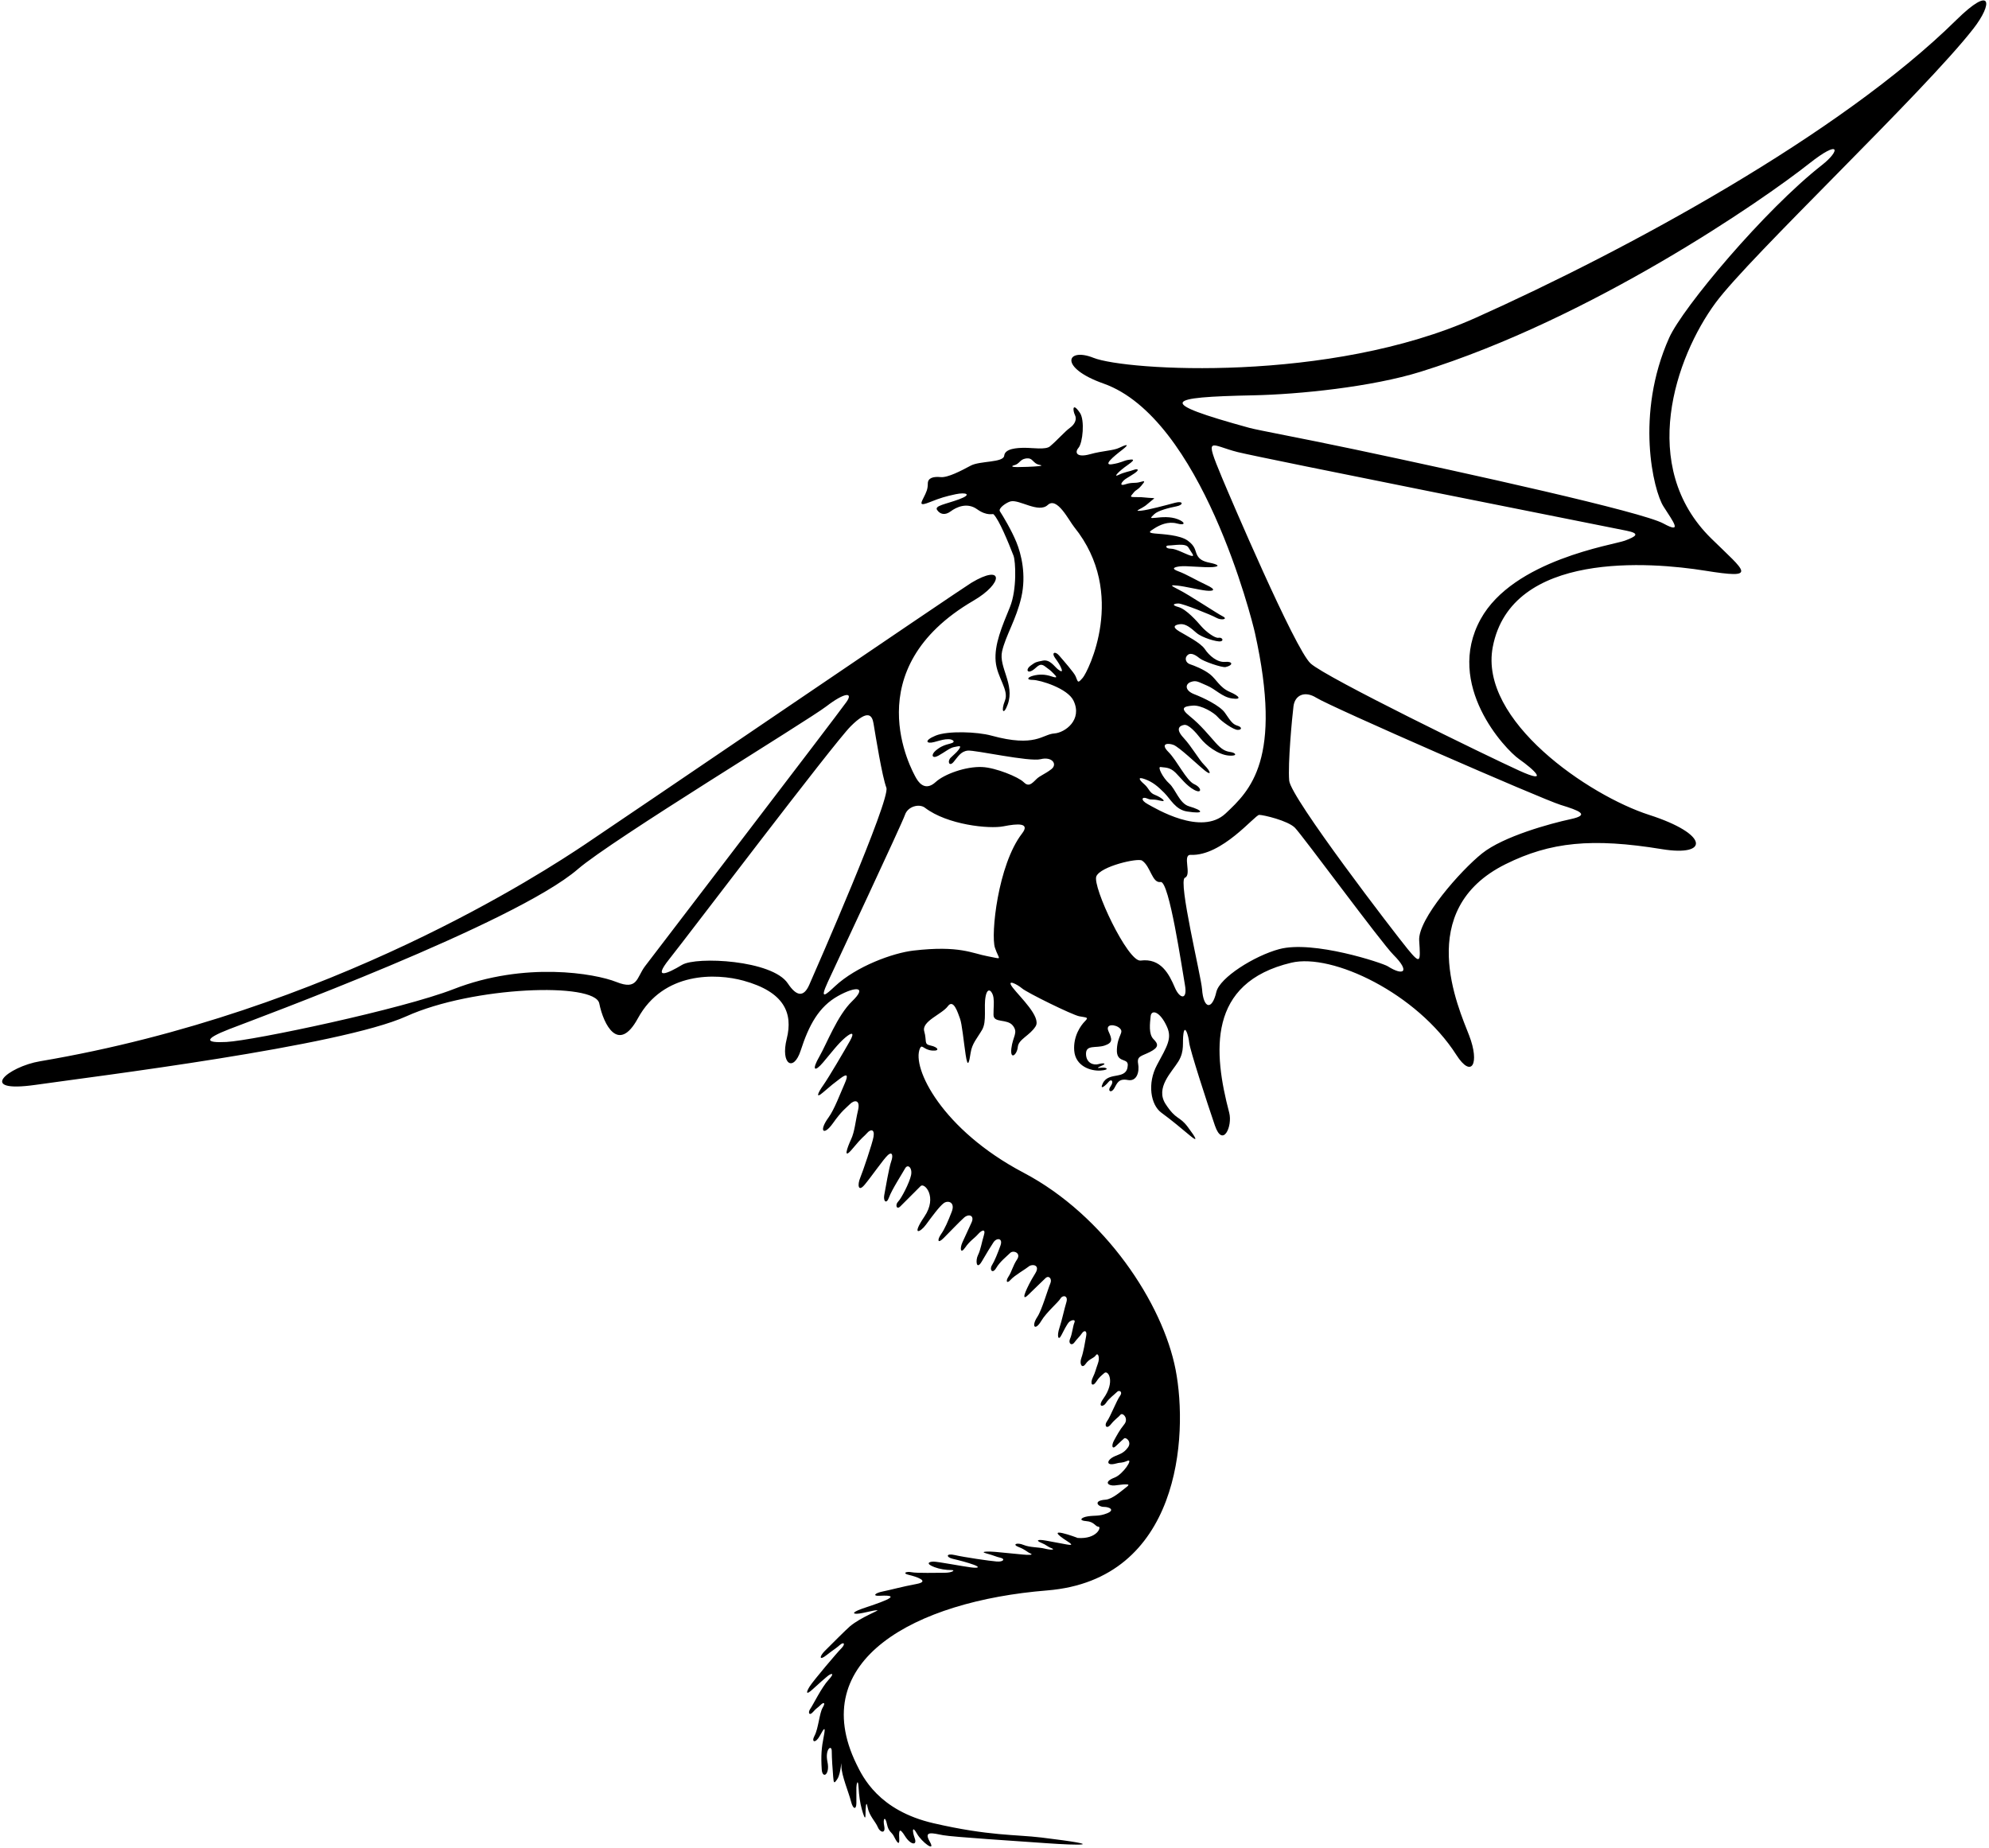 <?xml version="1.0" encoding="UTF-8"?>
<svg xmlns="http://www.w3.org/2000/svg" xmlns:xlink="http://www.w3.org/1999/xlink" width="538pt" height="500pt" viewBox="0 0 538 500" version="1.1">
<g id="surface1">
<path style=" stroke:none;fill-rule:nonzero;fill:rgb(0%,0%,0%);fill-opacity:1;" d="M 533.781 7.742 C 539.055 0.973 538.945 -4.23 529.145 5.422 C 497.613 36.473 439.953 67.688 399.133 85.98 C 359.633 103.68 304.473 100.277 295.777 96.797 C 288.461 93.871 286.238 99.426 298.48 103.754 C 325.004 113.125 338.664 167.695 339.438 171.176 C 347.062 205.48 338.086 213.867 331.516 220.051 C 324.949 226.23 312.586 218.699 310.461 217.539 C 308.336 216.379 308.914 215.414 310.266 215.992 C 311.617 216.574 311.426 215.992 313.742 216.574 C 316.062 217.152 313.938 215.605 312.391 215.027 C 310.848 214.449 310.848 213.289 309.492 212.129 C 308.141 210.969 307.562 210.004 309.688 210.777 C 311.812 211.551 313.164 212.711 314.902 214.449 C 316.641 216.188 317.926 219.023 321.086 219.52 C 326.012 220.289 325.434 219.23 321.617 218.117 C 319.031 217.367 317.992 213.48 316.254 211.938 C 314.516 210.391 312.973 207.301 313.938 207.492 C 314.902 207.688 316.352 207.395 317.992 209.039 C 319.465 210.512 320.891 212.516 323.016 213.676 C 325.141 214.836 325.141 213.094 323.016 212.129 C 320.891 211.164 318.379 205.754 316.062 203.438 C 313.742 201.117 315.867 200.926 317.414 201.504 C 318.961 202.086 323.984 206.914 325.914 208.461 C 327.848 210.004 327.461 208.652 325.723 206.914 C 324.242 205.438 322.438 202.086 320.117 199.57 C 317.801 197.062 319.152 196.289 320.312 196.094 C 321.473 195.902 323.402 198.027 324.754 199.766 C 326.109 201.504 329.441 204.211 332.484 204.402 C 334.922 204.559 334.223 203.629 332.867 203.438 C 331.516 203.242 330.551 202.855 328.812 200.926 C 327.074 198.992 324.754 196.094 321.859 193.777 C 318.961 191.461 320.312 191.07 322.629 190.879 C 324.949 190.688 328.426 192.812 329.391 193.969 C 330.359 195.129 333.641 197.445 334.801 197.445 C 335.961 197.445 336.008 196.676 334.656 196.289 C 333.305 195.902 332.676 194.742 331.324 192.812 C 329.973 190.879 325.527 188.754 323.016 187.789 C 320.504 186.82 320.504 185.086 322.051 184.504 C 323.598 183.926 324.176 184.504 326.492 185.469 C 328.812 186.438 330.551 188.562 333.258 188.945 C 335.961 189.336 335.332 188.32 332.629 187.16 C 329.922 186 329.004 183.73 327.266 182.379 C 325.527 181.027 323.016 180.062 321.859 179.676 C 320.699 179.289 320.312 177.938 321.277 177.164 C 322.242 176.391 323.598 177.355 324.562 178.129 C 325.527 178.902 330.555 180.664 331.516 180.445 C 333.641 179.965 333.496 178.855 331.371 179.047 C 329.246 179.238 327.074 177.355 325.914 175.617 C 324.754 173.879 320.891 171.945 318.961 170.789 C 317.027 169.629 317.609 169.051 319.152 168.855 C 320.699 168.664 322.051 169.82 323.598 171.176 C 325.141 172.527 329.199 173.688 330.164 173.492 C 331.129 173.301 330.551 172.336 329.586 172.527 C 328.617 172.719 326.109 170.789 324.949 169.438 C 323.789 168.086 320.891 164.801 318.766 164.219 C 316.641 163.641 317.609 163.254 318.766 163.254 C 319.926 163.254 327.652 166.344 329.004 167.117 C 330.359 167.891 332.289 167.504 330.742 166.73 C 329.199 165.961 321.664 160.938 318.961 159.582 C 316.254 158.23 316.641 158.23 318.574 158.426 C 320.504 158.617 324.367 159.582 326.301 159.777 C 328.234 159.969 329.199 159.582 326.301 158.23 C 323.402 156.879 320.891 155.332 318.766 154.562 C 316.641 153.789 317.609 153.402 319.152 153.207 C 320.879 152.992 325.723 153.594 328.039 153.402 C 330.359 153.207 329.199 152.629 327.266 152.242 C 325.336 151.855 324.367 151.277 323.789 150.117 C 323.211 148.957 323.402 147.801 321.277 146.254 C 319.152 144.707 314.516 144.516 312.391 144.32 C 310.266 144.129 311.016 143.73 312.199 142.969 C 313.695 142.004 315.957 140.961 318.379 141.617 C 320.699 142.246 320.699 141.277 318.574 140.457 C 316.559 139.68 314.324 139.879 312.586 140.07 C 310.848 140.266 311.234 140.07 312.199 139.105 C 313.164 138.141 316.234 137.352 318.188 136.98 C 320.215 136.594 320.117 135.387 317.801 136.016 C 315.555 136.621 310.652 137.945 308.723 138.141 C 306.789 138.332 307.949 137.945 308.914 137.367 C 309.879 136.789 309.879 136.789 311.234 135.629 C 312.586 134.469 312.586 134.855 310.652 134.664 C 308.723 134.469 308.527 134.469 306.98 134.469 C 305.438 134.469 305.824 134.277 306.598 133.312 C 307.367 132.344 307.562 132.73 308.723 131.379 C 309.879 130.027 309.688 130.027 308.336 130.41 C 306.98 130.801 306.211 130.41 304.473 130.992 C 302.73 131.57 303.312 130.605 303.891 130.027 C 304.473 129.445 305.051 129.254 306.789 128.094 C 308.527 126.934 307.562 126.742 306.598 127.129 C 305.629 127.516 304.086 127.707 302.539 128.48 C 300.992 129.254 302.539 127.516 305.051 125.777 C 307.562 124.035 306.211 124.23 305.051 124.426 C 303.891 124.617 303.312 125.195 300.801 125.582 C 298.289 125.969 300.992 123.652 303.504 121.719 C 306.016 119.785 304.277 120.367 302.73 121.141 C 301.188 121.91 298.289 121.91 294.812 122.879 C 291.336 123.844 290.562 122.492 291.723 121.141 C 292.879 119.785 293.461 113.645 292.105 111.676 C 289.98 108.582 290.176 111.094 290.754 112.254 C 291.336 113.41 290.754 114.766 289.402 115.73 C 288.051 116.695 285.895 119.172 283.992 120.754 C 282.836 121.719 279.355 121.141 277.23 121.141 C 275.105 121.141 271.824 121.332 271.629 123.266 C 271.438 125.195 265.062 124.617 262.551 125.969 C 260.039 127.32 256.367 129.254 254.438 129.062 C 252.504 128.867 250.961 129.254 250.961 130.801 C 250.961 132.344 250.574 133.117 249.801 134.664 C 249.027 136.207 248.641 136.98 251.539 135.82 C 254.438 134.664 255.789 134.277 258.492 133.695 C 261.199 133.117 263.129 133.695 259.461 135.051 C 255.789 136.402 252.699 136.789 253.473 137.945 C 254.242 139.105 255.598 139.492 257.141 138.332 C 258.688 137.176 261.586 135.82 264.289 137.754 C 266.992 139.688 268.539 138.914 268.73 139.105 C 270.258 140.633 272.719 146.664 274.141 150.312 C 274.707 151.762 275.117 159.457 273.176 164.219 C 271.051 169.438 268.914 174.328 269.312 178.902 C 269.699 183.344 272.98 186.629 271.824 189.527 C 270.664 192.426 271.461 193.672 272.598 190.492 C 274.527 185.086 270.086 180.445 271.051 176.195 C 272.016 171.945 274.914 167.504 276.266 161.516 C 277.617 155.527 276.266 149.926 274.914 146.641 C 273.562 143.355 271.324 139.637 270.473 138.332 C 269.914 137.488 272.281 135.895 273.367 135.629 C 275.742 135.047 280.902 138.914 283.414 136.594 C 285.926 134.277 289.102 140.773 290.562 142.582 C 305.051 160.551 294.23 181.801 292.879 183.344 C 291.527 184.891 291.625 184.652 290.949 182.961 C 290.562 181.992 287.664 178.711 286.504 177.355 C 285.348 176.004 284.379 176.586 285.348 177.938 C 286.312 179.289 286.699 179.867 287.086 180.836 C 287.473 181.801 287.086 181.801 286.117 181.027 C 285.152 180.254 283.992 178.32 282.062 178.711 C 280.129 179.094 280.129 179.094 278.777 180.062 C 277.426 181.027 277.812 182.188 279.164 181.414 C 280.516 180.641 281.098 179.094 282.641 180.254 C 284.188 181.414 283.992 181.219 284.961 182.188 C 285.926 183.152 286.117 183.539 284.379 182.961 C 282.641 182.379 281.098 182.379 279.551 182.766 C 278.004 183.152 277.426 183.926 279.355 183.926 C 281.289 183.926 288.758 186.18 290.367 189.527 C 292.879 194.742 288.051 198.219 285.152 198.414 C 281.961 198.625 280.129 202.277 268.152 198.992 C 264.352 197.949 256.367 197.641 253.086 198.992 C 249.801 200.344 250.574 201.312 252.699 200.73 C 254.824 200.152 255.402 199.961 256.562 199.961 C 257.723 199.961 258.688 200.73 257.141 201.117 C 255.598 201.504 254.438 201.891 253.086 203.051 C 251.73 204.211 252.117 205.367 253.855 204.402 C 255.598 203.438 256.949 202.277 258.105 202.086 C 259.266 201.891 260.336 201.434 259.266 202.855 C 258.688 203.629 258.105 204.016 257.141 204.98 C 256.176 205.949 256.754 207.492 257.914 206.141 C 259.074 204.789 259.848 203.242 261.777 203.051 C 263.711 202.855 278.391 206.141 281.48 205.367 C 284.574 204.594 286.117 206.719 284.379 208.074 C 282.641 209.426 281.289 209.812 280.324 210.777 C 278.977 212.121 278.199 212.902 276.848 211.551 C 275.492 210.199 269.328 207.652 265.641 207.492 C 261.199 207.301 255.402 209.426 253.086 211.551 C 250.766 213.676 249.008 212.535 247.867 210.586 C 246.516 208.266 231.461 181.035 263.324 162.48 C 271.508 157.715 271.488 152.402 262.742 157.652 C 259.848 159.391 167.535 222.219 158.039 228.551 C 147.605 235.504 89.652 273.754 10.832 287.086 C 2.184 288.547 -6.555 295.777 9.672 293.461 C 25.898 291.141 91.969 283.027 109.934 274.914 C 127.902 266.801 160.938 265.641 162.094 271.438 C 163.254 277.23 167.289 285.094 172.527 275.492 C 179.48 262.742 193.781 263.277 201.07 265.277 C 212.152 268.32 214.543 274.047 212.805 281 C 211.066 287.953 214.66 290.102 216.574 284.188 C 218.805 277.27 221.5 272.305 226.715 269.406 C 231.492 266.754 234.656 266.836 230.48 270.855 C 226.496 274.695 223.621 282.352 221.645 285.781 C 219.469 289.547 220.34 290.129 222.656 287.375 C 224.977 284.621 226.715 282.305 228.598 280.711 C 230.48 279.117 231.207 279.262 229.902 281.578 C 228.598 283.898 224.105 291.574 222.656 293.605 C 221.211 295.633 220.484 297.371 222.656 295.488 C 224.832 293.605 225.555 293.023 227.293 291.723 C 229.031 290.418 229.613 290.562 228.453 293.172 C 227.293 295.777 225.68 300.148 224.105 302.297 C 221.355 306.066 222.805 307.367 225.266 303.891 C 227.73 300.414 228.742 299.836 229.902 298.676 C 231.062 297.516 232.801 297.371 232.074 300.414 C 231.352 303.457 231.207 306.066 230.191 308.238 C 229.18 310.41 227.875 314.035 230.629 310.703 C 233.379 307.367 233.672 307.516 234.539 306.5 C 235.406 305.484 236.648 305.297 236.277 307.516 C 235.988 309.254 233.379 316.934 232.656 318.672 C 231.93 320.41 232.074 322.582 233.812 320.555 C 235.555 318.523 239.031 313.453 240.188 312.441 C 241.348 311.426 241.637 312.586 241.059 314.18 C 240.48 315.773 239.465 321.715 239.176 323.309 C 238.887 324.898 239.754 325.914 240.48 323.887 C 241.203 321.859 244.102 317.367 244.824 316.062 C 245.551 314.758 246.855 315.918 246.422 317.945 C 245.984 319.973 243.812 324.176 242.941 325.047 C 242.074 325.914 242.508 327.363 243.523 326.348 C 244.535 325.336 248.012 321.859 249.027 320.844 C 250.043 319.828 253.664 323.742 250.043 329.102 C 246.422 334.465 248.883 333.449 250.477 331.273 C 252.07 329.102 254.098 326.348 255.258 325.48 C 256.418 324.609 258.445 325.191 257.43 327.797 C 256.418 330.406 255.547 332.434 254.531 333.883 C 253.52 335.332 253.52 336.637 255.258 334.898 C 256.996 333.16 259.461 330.551 260.762 329.391 C 262.066 328.234 263.66 328.812 262.793 330.695 C 261.922 332.578 261.055 334.465 260.328 336.059 C 259.605 337.648 259.75 339.391 261.055 337.504 C 262.355 335.621 263.516 335.043 264.531 333.883 C 265.547 332.723 266.703 332.289 266.125 334.172 C 265.547 336.059 265.254 338.086 264.531 339.535 C 263.805 340.984 264.098 343.734 265.547 341.273 C 266.992 338.809 267.863 337.359 268.73 336.059 C 269.602 334.754 271.34 334.898 270.617 336.926 C 269.891 338.953 269.023 341.129 268.297 342.285 C 267.574 343.445 268.441 344.75 269.457 343.012 C 270.473 341.273 272.355 339.824 273.223 338.953 C 274.094 338.086 276.266 338.953 275.105 340.691 C 273.949 342.434 273.656 344.023 272.789 345.328 C 271.922 346.633 272.355 347.359 273.367 346.199 C 274.383 345.039 277.426 343.301 278.297 342.578 C 279.164 341.852 281.48 342.141 280.031 344.461 C 278.586 346.777 277.859 348.371 277.426 349.387 C 276.992 350.402 276.699 351.703 278.148 350.258 C 279.598 348.809 281.918 346.633 282.785 345.766 C 283.656 344.895 284.672 345.91 284.09 347.215 C 283.512 348.516 281.801 354.414 280.613 356.195 C 278.875 358.805 279.965 360.156 281.629 357.355 C 283.047 354.961 286.266 352.285 286.844 351.27 C 287.422 350.258 289.016 350.402 288.438 352.285 C 287.855 354.168 287.277 357.066 286.555 359.238 C 285.828 361.41 286.234 362.922 287.133 361.121 C 287.566 360.254 288.582 358.227 289.16 357.645 C 289.742 357.066 291.047 356.777 290.609 357.789 C 290.176 358.805 290.031 360.832 289.449 362.137 C 288.871 363.441 289.887 364.164 290.609 363.152 C 291.336 362.137 292.059 361.559 292.641 360.688 C 293.219 359.816 294.09 359.816 293.797 361.41 C 293.508 363.008 293.074 365.758 292.492 367.352 C 291.914 368.945 292.641 370.395 293.652 368.945 C 294.668 367.496 295.824 367.496 296.406 366.629 C 296.984 365.758 297.566 367.207 296.984 368.801 C 296.406 370.395 296.234 371.316 295.68 372.422 C 294.668 374.453 295.535 375.32 296.551 373.727 C 297.219 372.676 297.711 372.277 298.723 371.41 C 299.738 370.539 301.766 373.727 298.434 378.363 C 296.758 380.699 298.434 380.684 299.16 379.523 C 299.883 378.363 301.477 377.203 302.203 376.48 C 302.723 375.957 303.797 376.48 302.926 377.641 C 302.059 378.797 300.316 383.289 299.449 384.449 C 298.578 385.609 299.305 386.77 300.465 385.32 C 301.621 383.871 302.492 383.434 303.07 382.711 C 303.648 381.984 305.391 383.727 304.086 385.32 C 302.781 386.91 302.059 388.359 301.332 389.664 C 300.605 390.969 300.754 392.273 301.91 391.113 C 303.07 389.953 303.941 389.23 303.941 389.23 C 304.375 388.508 306.258 389.953 305.098 391.551 C 303.941 393.145 302.832 393.355 301.523 393.938 C 299.273 394.938 299.023 396.688 301.91 395.895 C 303.418 395.484 303.215 395.895 304.953 395.172 C 306.691 394.445 303.723 398.84 301.523 399.688 C 298.273 400.938 299.883 401.98 301.477 401.836 C 303.07 401.691 303.504 401.547 304.375 401.547 C 305.242 401.547 305.68 401.547 304.52 402.414 C 303.359 403.285 300.906 405.551 299.023 405.688 C 295.523 405.938 296.984 407.633 298.578 407.633 C 300.172 407.633 301.621 408.5 299.449 409.371 C 297.273 410.238 296.156 409.898 294.273 410.188 C 292.387 410.477 291.664 411.344 293.836 411.488 C 296.012 411.637 296.262 412.992 297.129 412.992 C 298 412.992 296.773 416.438 291.48 416.035 C 291.621 416.047 281.273 412.188 288.871 417.047 C 290.859 418.32 289.16 417.918 286.844 417.484 C 284.523 417.047 285.395 417.195 282.93 416.758 C 280.469 416.324 280.18 416.758 281.629 417.34 C 283.074 417.918 283.223 418.352 284.379 418.789 C 285.539 419.223 284.379 419.367 282.641 418.934 C 280.902 418.496 278.586 418.645 276.848 417.918 C 275.105 417.195 273.656 417.773 275.543 418.496 C 277.426 419.223 277.715 419.801 278.73 420.238 C 279.742 420.672 278.004 420.672 276.699 420.527 C 275.398 420.383 271.234 419.988 269.168 419.801 C 267.574 419.656 264.676 419.656 266.848 420.238 C 269.023 420.816 269.312 421.105 270.617 421.395 C 271.922 421.684 271.484 422.555 269.602 422.41 C 267.719 422.266 260.762 421.25 258.301 420.672 C 255.836 420.094 255.836 421.25 257.723 421.684 C 259.605 422.121 261.777 422.699 263.371 423.281 C 264.965 423.859 264.965 424.293 262.648 424.004 C 260.328 423.715 253.68 422.438 252.523 422.438 C 251.363 422.438 250.145 422.934 252.773 423.938 C 254.133 424.457 255.836 424.727 257.43 424.727 C 258.477 424.727 257.574 425.453 255.547 425.453 C 253.52 425.453 248.012 425.598 246.562 425.309 C 245.117 425.02 243.957 425.598 245.84 426.031 C 247.723 426.469 251.781 427.77 247.867 428.496 C 243.957 429.219 240.914 430.09 238.738 430.523 C 236.566 430.957 235.984 431.789 237.871 431.684 C 245.551 431.246 236.566 434 233.234 435.16 C 229.902 436.32 230.629 436.898 233.379 436.32 C 236.133 435.738 236.566 435.594 237.289 435.594 C 238.016 435.594 232.93 437.418 229.902 439.941 C 229.031 440.664 224.539 445.156 223.094 446.605 C 221.645 448.055 221.5 449.359 223.527 447.766 C 225.555 446.172 225.988 446.027 227.148 445.012 C 228.309 443.996 228.742 444.723 227.586 445.883 C 226.426 447.039 220.051 454.574 219.035 456.168 C 218.02 457.762 217.879 458.777 219.906 456.895 C 221.934 455.012 222.512 454.574 223.672 453.562 C 224.832 452.547 225.988 452.402 224.105 454.43 C 222.223 456.457 219.906 461.238 219.18 462.254 C 218.457 463.27 218.891 464.281 219.906 463.125 C 220.918 461.965 221.062 462.109 221.934 461.238 C 222.805 460.371 223.383 460.516 222.512 461.965 C 221.645 463.414 221.355 467.613 220.34 469.5 C 219.324 471.383 220.629 471.672 221.789 469.5 C 222.949 467.324 223.383 466.891 222.805 469.789 C 222.223 472.688 222.023 474.938 222.273 478.688 C 222.445 481.289 224.555 480.145 223.816 476.598 C 223.094 473.121 224.977 471.816 224.977 473.699 C 224.977 475.582 225.219 478.867 225.363 480.605 C 225.508 482.344 225.574 482.672 226.523 481.188 C 227.535 479.594 227.586 475.293 227.586 477.758 C 227.586 480.219 229.613 485 230.191 487.32 C 230.77 489.637 231.641 489.492 231.641 487.754 C 231.641 486.016 231.641 484.422 231.641 483.551 C 231.641 482.684 232.074 480.945 232.219 483.406 C 232.363 485.871 232.656 487.754 233.09 489.348 C 233.523 490.941 234.105 492.68 234.105 490.941 C 234.105 489.203 234.25 486.594 234.684 488.914 C 235.117 491.23 236.855 492.824 237.438 494.273 C 238.016 495.723 239.609 496.156 239.176 493.984 C 238.738 491.812 239.465 491.23 239.898 493.406 C 240.336 495.578 241.203 495.578 241.781 496.738 C 242.363 497.895 243.379 499.781 243.23 497.316 C 243.086 494.855 243.379 494.418 244.824 496.738 C 246.273 499.055 248.156 499.344 247.434 497.316 C 246.711 495.289 246.711 493.695 248.012 496.012 C 249.316 498.332 253.23 501.23 251.492 498.188 C 249.754 495.145 252.191 495.895 255.113 496.449 C 257.645 496.926 275.105 498.043 283.223 498.621 C 291.336 499.199 300.801 499.395 281.676 497.074 C 274.676 496.227 267.574 496.688 252.504 493.211 C 237.648 489.785 233.344 480.672 231.641 477.176 C 218.012 449.195 247.289 433.133 283.223 430.234 C 319.152 427.336 321.473 388.508 317.992 370.539 C 314.516 352.574 298.867 328.812 276.848 317.223 C 254.824 305.629 246.516 288.824 248.836 283.605 C 249.398 282.336 249.801 283.992 252.117 284.188 C 254.438 284.379 253.664 283.223 251.73 282.836 C 249.801 282.449 250.766 281.676 249.992 278.973 C 249.223 276.266 254.824 274.336 256.367 272.211 C 257.914 270.086 259.074 273.949 259.652 275.492 C 260.23 277.039 260.617 281.48 261.199 285.348 C 261.777 289.211 262.164 287.277 262.551 284.766 C 262.938 282.254 264.289 280.902 265.641 278.586 C 266.992 276.266 266.027 272.402 266.605 269.504 C 267.188 266.605 268.539 268.348 268.73 269.891 C 268.926 271.438 268.73 272.211 268.73 274.527 C 268.73 276.848 272.402 275.492 273.949 277.426 C 275.492 279.355 273.949 280.324 273.562 283.605 C 273.176 286.891 275.105 285.348 275.301 283.223 C 275.492 281.098 278.586 280.129 280.129 277.617 C 281.676 275.105 275.879 269.699 273.949 267.188 C 272.016 264.676 275.105 266.223 276.461 267.379 C 277.812 268.539 289.98 274.527 291.914 274.914 C 293.848 275.301 294.617 275.105 293.461 276.266 C 292.301 277.426 290.273 280.324 290.562 284.188 C 290.879 288.41 295.004 289.789 297.711 289.598 C 300.414 289.402 299.254 288.629 297.902 288.824 C 296.551 289.016 296.742 288.824 298.098 288.242 C 299.449 287.664 298.48 287.473 297.129 287.855 C 295.777 288.242 293.75 287.566 293.75 285.055 C 293.75 282.547 296.453 283.605 298.773 282.836 C 301.09 282.062 300.801 281.098 299.836 278.973 C 298.867 276.848 301.766 277.039 302.926 278.199 C 304.086 279.355 302.297 279.984 302.105 283.848 C 301.91 287.711 305.145 286.07 305.051 288.148 C 304.855 292.398 299.883 289.691 298.289 293.074 C 297.328 295.109 299.062 293.652 299.836 292.688 C 300.605 291.723 301.379 292.492 300.414 293.848 C 299.449 295.199 300.605 295.777 301.379 294.426 C 302.152 293.074 302.539 291.672 305.051 292.156 C 307.547 292.637 308.238 289.887 307.852 287.762 C 307.465 285.637 308.77 285.73 311.039 284.574 C 313.484 283.324 313.359 282.449 312.004 281.098 C 310.652 279.742 311.039 276.848 311.234 274.914 C 311.426 272.98 313.793 273.562 315.676 277.812 C 317.062 280.938 315.676 283.027 312.973 288.051 C 310.266 293.074 311.234 298.867 314.129 300.992 C 317.027 303.117 319.539 305.242 321.859 307.176 C 324.176 309.109 323.598 307.949 321.277 304.855 C 318.961 301.766 318.188 303.117 315.289 298.676 C 312.391 294.23 317.027 289.98 318.766 287.086 C 320.504 284.188 319.734 282.062 320.117 279.551 C 320.504 277.039 321.473 280.129 321.664 282.062 C 321.859 283.992 326.492 298.289 328.617 304.473 C 330.742 310.652 333.449 304.664 332.484 300.992 C 328.188 284.672 326.492 265.836 349.289 260.426 C 360.398 257.789 383.289 268.73 393.914 285.348 C 398.117 291.914 400.289 287.664 397.395 280.129 C 394.496 272.598 382.324 246.129 407.246 233.766 C 419.363 227.754 430.621 226.617 449.551 229.711 C 462.344 231.797 462.301 225.652 446.074 220.438 C 429.848 215.219 399.973 194.98 403.77 175.039 C 408.746 148.895 446.656 152.051 461.145 154.367 C 475.633 156.688 472.266 154.871 462.883 145.676 C 442.984 126.16 453.223 96.605 464.039 81.922 C 473.266 69.402 520.258 25.094 533.781 7.742 Z M 316.109 147.559 C 317.59 147.559 320.746 146.832 321.473 148.137 C 322.195 149.441 323.5 150.746 322.051 150.312 C 320.602 149.875 318.141 148.426 316.691 148.426 C 315.242 148.426 315.098 147.559 316.109 147.559 Z M 280.98 126.098 C 279.496 126.27 276.141 126.355 275.105 126.355 C 273.562 126.355 273.516 126.066 274.285 125.871 C 275.832 125.484 275.809 124.305 277.426 124.035 C 279.559 123.688 279.164 125.391 281.289 125.777 C 281.996 125.902 281.719 126.012 280.98 126.098 Z M 174.461 261.391 C 172.141 264.48 172.527 267.961 166.73 265.641 C 160.938 263.324 141.98 260.043 122.684 267.574 C 108.867 272.969 68.594 281.48 61.254 281.867 C 55.414 282.176 55.07 281.098 62.027 278.391 C 68.98 275.688 139.301 249.801 156.301 235.117 C 165.547 227.133 218.504 194.938 223.527 191.07 C 228.551 187.211 230.867 187.211 228.938 189.914 C 225.699 194.449 176.777 258.301 174.461 261.391 Z M 213.094 266.027 C 208.895 259.699 188.367 258.688 184.504 261.004 C 180.641 263.324 176.391 265.254 181.027 259.461 C 185.664 253.664 225.461 201.117 230.094 196.48 C 234.73 191.844 235.891 193.391 236.277 195.711 C 236.879 199.324 238.598 210.004 239.754 213.094 C 240.914 216.188 220.711 262.289 218.891 266.414 C 217.441 269.699 215.531 269.695 213.094 266.027 Z M 276.461 225.461 C 269.891 233.961 267.961 252.891 269.117 256.367 C 270.277 259.848 271.438 259.461 267.188 258.688 C 262.938 257.914 259.598 255.695 247.098 257.141 C 241.496 257.789 231.641 261.391 225.844 266.801 C 223.449 269.035 221.523 270.832 223.914 265.641 C 226.375 260.297 244.004 222.754 244.777 220.438 C 245.551 218.117 248.652 217.328 250.188 218.504 C 256.234 223.141 267.574 224.301 271.438 223.527 C 275.301 222.754 278.699 222.559 276.461 225.461 Z M 317.801 267.188 C 316.234 263.512 314.008 259.125 308.527 259.848 C 305.059 260.301 295.391 239.754 296.551 237.051 C 297.711 234.344 307.754 232.027 308.914 232.801 C 311.254 234.359 311.617 238.98 313.938 238.594 C 316.254 238.211 319.734 262.164 320.504 266.414 C 321.277 270.664 319.105 270.242 317.801 267.188 Z M 375.371 261.391 C 374.008 260.523 355.223 254.273 346.008 256.754 C 339.281 258.566 329.898 264.469 329.004 268.348 C 327.848 273.367 325.527 272.98 325.141 267.574 C 324.895 264.105 318.574 238.211 320.504 237.438 C 322.438 236.664 319.734 231.148 322.051 231.254 C 330.551 231.641 339.438 220.438 340.598 220.438 C 341.758 220.438 348.324 221.98 350.258 223.914 C 352.188 225.844 373.625 255.012 376.914 258.301 C 381.551 262.938 379.621 264.098 375.371 261.391 Z M 422.121 217.73 C 427.145 219.277 430.234 220.438 424.824 221.594 C 419.414 222.754 406.664 226.23 400.871 230.867 C 395.074 235.504 383.484 248.641 383.871 254.438 C 384.258 260.23 384.258 261.004 380.777 256.754 C 377.301 252.504 349.098 215.801 348.711 211.164 C 348.324 206.527 349.484 194.164 349.871 191.07 C 350.258 187.98 352.961 186.82 356.051 188.754 C 360.156 191.32 417.098 216.188 422.121 217.73 Z M 439.508 146.254 C 436.414 147.41 409.309 151.449 400.484 167.504 C 390.738 185.23 407.051 202.664 410.914 205.367 C 414.777 208.074 419.414 212.324 410.914 208.461 C 402.414 204.594 358.758 183.344 354.508 179.48 C 350.258 175.617 332.484 133.891 330.551 129.254 C 325.578 117.316 327.375 120.441 334.801 122.301 C 341.441 123.961 436.031 142.777 439.895 143.551 C 443.758 144.32 442.598 145.094 439.508 146.254 Z M 449.938 136.98 C 452.645 141.23 455.203 144.488 449.938 141.617 C 444.141 138.453 397.684 128.18 366.301 121.547 C 351.688 118.457 340.289 116.391 337.891 115.73 C 312.273 108.688 315.18 107.422 339.023 106.938 C 351.273 106.688 371.023 104.688 384.309 100.547 C 430.707 86.086 476.84 54.145 489.348 44.254 C 497.93 37.465 497.777 40.762 492.824 44.641 C 477.324 56.773 455.133 83.227 451.484 91.391 C 442.215 112.141 447.234 132.73 449.938 136.98 "/>
</g>
</svg>
